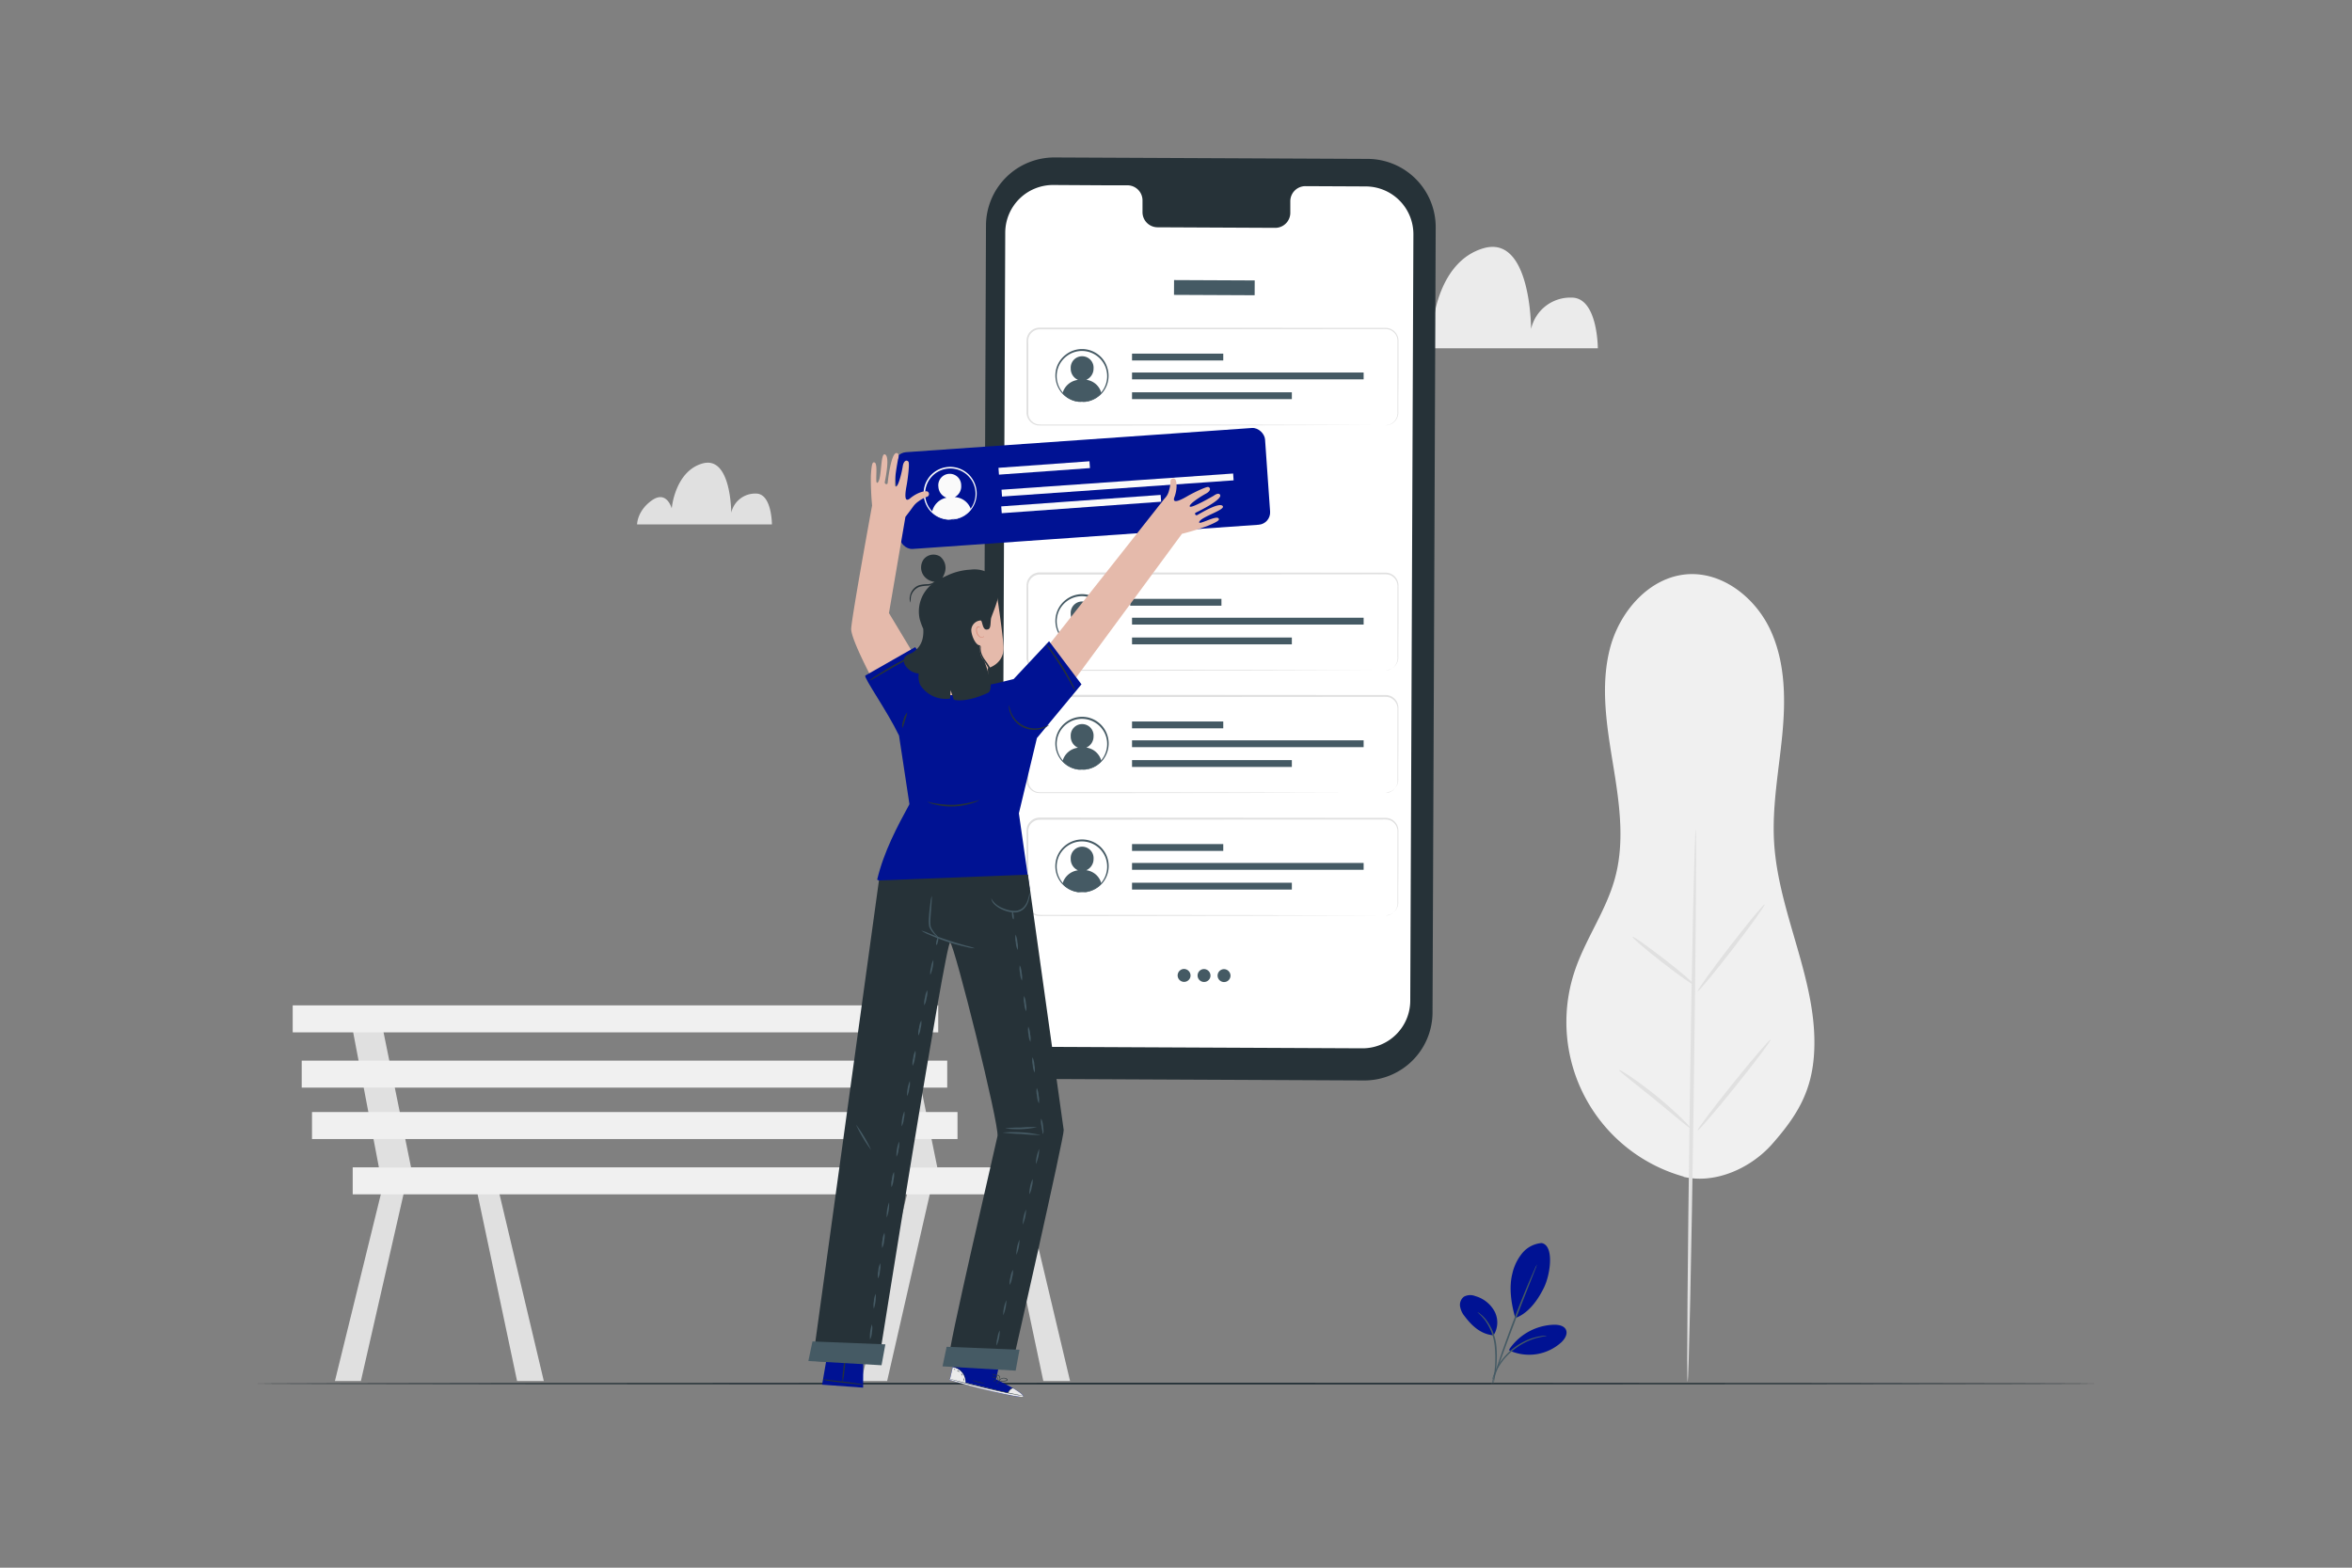 <svg xmlns="http://www.w3.org/2000/svg" viewBox="0 0 750 500"><rect x="0" y="0" width="750" height="500" fill="#808080" stroke="none"/><g id="freepik--background-complete--inject-12"><path d="M438.91,111.08h70.6s0-16.16-8.34-16.16a12.82,12.82,0,0,0-12.94,10s0-30.16-15.18-25.74c-14.36,4.19-16,23.5-16,23.5S454.48,93,446.7,98.46,438.91,111.08,438.91,111.08Z" style="fill:#ebebeb"></path><path d="M203.15,167.27h43s0-9.85-5.08-9.85a7.82,7.82,0,0,0-7.89,6.11s0-18.38-9.24-15.69c-8.76,2.55-9.74,14.32-9.74,14.32s-1.58-5.92-6.32-2.58S203.15,167.27,203.15,167.27Z" style="fill:#e0e0e0"></path><polygon points="290.3 376.62 274.61 440.46 282.89 440.46 297.46 376.62 290.3 376.62" style="fill:#e0e0e0"></polygon><polygon points="319.2 376.62 332.69 440.46 341.22 440.46 326.08 376.62 319.2 376.62" style="fill:#e0e0e0"></polygon><polygon points="279.61 324.95 288.63 372.31 298.88 372.31 289.24 324.95 279.61 324.95" style="fill:#e0e0e0"></polygon><polygon points="122.49 376.62 106.8 440.46 115.08 440.46 129.65 376.62 122.49 376.62" style="fill:#e0e0e0"></polygon><polygon points="151.39 376.62 164.88 440.46 173.41 440.46 158.27 376.62 151.39 376.62" style="fill:#e0e0e0"></polygon><polygon points="111.8 324.95 120.82 372.31 131.07 372.31 121.43 324.95 111.8 324.95" style="fill:#e0e0e0"></polygon><rect x="93.34" y="320.65" width="205.84" height="8.61" style="fill:#f0f0f0"></rect><rect x="96.21" y="338.28" width="205.84" height="8.61" style="fill:#f0f0f0"></rect><rect x="99.49" y="354.68" width="205.84" height="8.61" style="fill:#f0f0f0"></rect><rect x="112.47" y="372.31" width="219.78" height="8.61" style="fill:#f0f0f0"></rect><path d="M536.9,375.27a51.19,51.19,0,0,1-34.75-65.6C505.58,299.43,512.2,290.41,515,280c3.22-11.83,1.3-24.38-.68-36.47s-4-24.61-1-36.49,12.53-23,24.76-23.89c11.35-.78,21.83,7.62,26.56,18s4.77,22.2,3.66,33.52-3.26,22.62-2.58,34c1.37,23,14.24,44.61,12.73,67.58-.79,12-5.42,19.62-13.34,28.62-6.83,7.75-18.19,12.85-28.25,10.48" style="fill:#f0f0f0"></path><path d="M540.73,264.55c.34,0,0,39.44-.68,88.08s-1.56,88.07-1.9,88.07,0-39.44.67-88.09S540.39,264.54,540.73,264.55Z" style="fill:#e0e0e0"></path><path d="M562.68,288.49c.27.21-4.28,6.56-10.17,14.2s-10.87,13.65-11.14,13.44,4.28-6.56,10.17-14.19S562.42,288.28,562.68,288.49Z" style="fill:#e0e0e0"></path><path d="M540.29,314.15c-.21.27-4.79-2.95-10.24-7.2s-9.69-7.9-9.48-8.17,4.79,3,10.24,7.2S540.5,313.89,540.29,314.15Z" style="fill:#e0e0e0"></path><path d="M539.07,359.83c-.25.26-5.18-4.08-11.45-9.18s-11.51-9.07-11.31-9.36,5.77,3.26,12.08,8.41S539.29,359.6,539.07,359.83Z" style="fill:#e0e0e0"></path><path d="M564.6,331.6c.26.21-4.74,6.87-11.16,14.86s-11.85,14.31-12.12,14.1,4.73-6.87,11.16-14.87S564.33,331.38,564.6,331.6Z" style="fill:#e0e0e0"></path></g><g id="freepik--Floor--inject-12"><path d="M668.87,441.3c0,.15-131.58.27-293.86.27s-293.88-.12-293.88-.27S212.68,441,375,441,668.87,441.15,668.87,441.3Z" style="fill:#263238"></path></g><g id="freepik--Plant--inject-12"><path d="M491.6,396.46a8.94,8.94,0,0,0-6.21,3.25,15.77,15.77,0,0,0-3.12,6.42c-1.16,4.5-.38,9.79.94,14.25,4.85-1.78,7.8-7,9.13-9.72,2.11-4.33,3.29-13.43-.74-14.2" style="fill:#001293"></path><path d="M476.26,425.88a7.63,7.63,0,0,0,.3-7.66,10.15,10.15,0,0,0-6.15-4.85,4.26,4.26,0,0,0-3.6.2,3.29,3.29,0,0,0-1.23,3.07,6.68,6.68,0,0,0,1.43,3.13c2.39,3.18,5.29,5.82,9.25,6.11" style="fill:#001293"></path><path d="M476.22,441.32a3.36,3.36,0,0,0,.24-.95c.12-.61.28-1.51.44-2.62a33,33,0,0,0,.23-8.77,16.51,16.51,0,0,0-3.29-8.12,10.77,10.77,0,0,0-1.92-1.87,3.07,3.07,0,0,0-.83-.51,22.51,22.51,0,0,1,2.45,2.61,17.23,17.23,0,0,1,3.07,8,38.2,38.2,0,0,1-.08,8.66A31.41,31.41,0,0,0,476.22,441.32Z" style="fill:#455a64"></path><path d="M490.09,403.31a10,10,0,0,0-.71,1.44c-.44.94-1,2.31-1.76,4-1.45,3.4-3.38,8.14-5.38,13.43s-3.69,10.12-4.85,13.63c-.58,1.76-1,3.19-1.34,4.18a10.63,10.63,0,0,0-.42,1.55,8.41,8.41,0,0,0,.61-1.49c.39-1.06.89-2.44,1.5-4.12,1.25-3.48,3-8.28,5-13.57s3.87-10,5.23-13.47l1.6-4.08A8.21,8.21,0,0,0,490.09,403.31Z" style="fill:#455a64"></path><path d="M481.31,430.3a17.88,17.88,0,0,1,14.34-7.79c1.44,0,3.15.33,3.72,1.65S499,427,498,428a15.27,15.27,0,0,1-16.72,2.71" style="fill:#001293"></path><path d="M493.18,426.05a3.13,3.13,0,0,0-.94,0,7.39,7.39,0,0,0-1.09.14,13.81,13.81,0,0,0-1.42.29,18.74,18.74,0,0,0-3.57,1.3,22.23,22.23,0,0,0-3.92,2.49,21.93,21.93,0,0,0-3.24,3.33,19.15,19.15,0,0,0-2,3.23,11.73,11.73,0,0,0-.58,1.33,7.67,7.67,0,0,0-.36,1,3.06,3.06,0,0,0-.2.91c.1,0,.46-1.25,1.47-3.12a21.18,21.18,0,0,1,2-3.09,21.32,21.32,0,0,1,7-5.69,20.58,20.58,0,0,1,3.44-1.37C491.86,426.25,493.19,426.15,493.18,426.05Z" style="fill:#455a64"></path></g><g id="freepik--Device--inject-12"><path d="M434.94,344.6l-99.88-.46a21.75,21.75,0,0,1-21.65-21.85l1-250.4a21.77,21.77,0,0,1,21.86-21.67l99.88.46a21.76,21.76,0,0,1,21.66,21.85L456.8,322.94A21.75,21.75,0,0,1,434.94,344.6Z" style="fill:#263238"></path><path d="M435.54,59.46l-19.37-.09a4.81,4.81,0,0,0-4.72,4.89l0,3.51a4.81,4.81,0,0,1-4.72,4.9L369,72.49a4.82,4.82,0,0,1-4.68-4.94l0-3.51a4.83,4.83,0,0,0-4.68-4.94l-6.81,0L335.86,59a15.24,15.24,0,0,0-15.31,15.18l-1,244.41a15.23,15.23,0,0,0,15.16,15.3l99.68.46a15.23,15.23,0,0,0,15.31-15.17l1-244.41A15.23,15.23,0,0,0,435.54,59.46Z" style="fill:#fff"></path><rect x="374.36" y="89.42" width="25.72" height="4.72" transform="translate(0.43 -1.79) rotate(0.26)" style="fill:#455a64"></rect><path d="M346.4,121.13a3.89,3.89,0,0,0,2.31-3.59,3.65,3.65,0,1,0-7.28,0,3.89,3.89,0,0,0,2.32,3.62,5.82,5.82,0,0,0-4.92,4.23,8.25,8.25,0,0,0,5,2.72h2.24a8.25,8.25,0,0,0,5.13-2.74A5.72,5.72,0,0,0,346.4,121.13Z" style="fill:#455a64"></path><path d="M345,128.17c0-.06.73,0,2-.36a8.25,8.25,0,0,0,4.44-3,8.09,8.09,0,0,0,1.11-7.63,7.72,7.72,0,0,0-1.1-2,7.62,7.62,0,0,0-1.71-1.69,8,8,0,0,0-9.47,0,7.84,7.84,0,0,0-1.71,1.69,7.72,7.72,0,0,0-1.1,2,8.05,8.05,0,0,0,1.12,7.63,8.23,8.23,0,0,0,4.43,3c1.26.33,2,.3,2,.36a2.15,2.15,0,0,1-.53,0A6.73,6.73,0,0,1,343,128a8.19,8.19,0,0,1-4.67-3,8.31,8.31,0,0,1-1.62-3.55A8.49,8.49,0,0,1,337,117a8.48,8.48,0,0,1,3-4,8.44,8.44,0,0,1,10.08,0,8.13,8.13,0,0,1,1.8,1.81A7.9,7.9,0,0,1,353,117a8.39,8.39,0,0,1,.34,4.46,8.35,8.35,0,0,1-6.29,6.55,6.65,6.65,0,0,1-1.51.18A2.15,2.15,0,0,1,345,128.17Z" style="fill:#455a64"></path><path d="M441.79,135.63s.26,0,.74-.1a3.86,3.86,0,0,0,1.91-1,4,4,0,0,0,1.2-3.2c0-1.42,0-3,0-4.89,0-3.69,0-8.2,0-13.43,0-1.31,0-2.66,0-4.06a3.8,3.8,0,0,0-1.88-3.48c-1.23-.78-2.84-.44-4.39-.51h-4.82l-103,.08a3.7,3.7,0,0,0-3,1.55,3.64,3.64,0,0,0-.64,1.61c-.07.56,0,1.22,0,1.83v7.39q0,7.35,0,14.45a3.63,3.63,0,0,0,1.52,2.82,3.58,3.58,0,0,0,1.49.63,11.86,11.86,0,0,0,1.71.07h20.29l46.29.05,31.21.09,8.48.05,2.21,0,.75,0s-.26,0-.75,0l-2.21,0-8.48,0-31.21.08-46.29.06H332.56a10.93,10.93,0,0,1-1.79-.07,3.94,3.94,0,0,1-1.71-.72,4.17,4.17,0,0,1-1.73-3.2q0-7.12,0-14.48V110c0-.63,0-1.22.05-1.9a4,4,0,0,1,.73-1.84,4.18,4.18,0,0,1,3.42-1.77l103,.08h7.14a4.12,4.12,0,0,1,4.26,4.34c0,1.4,0,2.75,0,4.06,0,5.23,0,9.74-.05,13.43,0,1.84,0,3.47,0,4.89a4.11,4.11,0,0,1-1.29,3.28,3.81,3.81,0,0,1-2,1A3,3,0,0,1,441.79,135.63Z" style="fill:#e0e0e0"></path><rect x="360.98" y="112.79" width="29.09" height="2.18" style="fill:#455a64"></rect><rect x="360.98" y="125.12" width="50.96" height="2.18" style="fill:#455a64"></rect><rect x="360.98" y="118.81" width="73.85" height="2.18" style="fill:#455a64"></rect><path d="M346.4,199.34a3.89,3.89,0,0,0,2.31-3.59,3.65,3.65,0,1,0-7.28,0,3.89,3.89,0,0,0,2.32,3.62,5.82,5.82,0,0,0-4.92,4.23,8.25,8.25,0,0,0,5,2.72h2.24a8.25,8.25,0,0,0,5.13-2.74A5.72,5.72,0,0,0,346.4,199.34Z" style="fill:#455a64"></path><path d="M345,206.38c0-.06.73,0,2-.36a8.25,8.25,0,0,0,4.44-3,8.09,8.09,0,0,0,1.11-7.63,7.72,7.72,0,0,0-1.1-2,7.62,7.62,0,0,0-1.71-1.69,8,8,0,0,0-9.47,0,7.84,7.84,0,0,0-1.71,1.69,7.72,7.72,0,0,0-1.1,2A8.05,8.05,0,0,0,338.6,203a8.23,8.23,0,0,0,4.43,3c1.26.33,2,.3,2,.36a2.15,2.15,0,0,1-.53,0,6.19,6.19,0,0,1-1.52-.18,8.19,8.19,0,0,1-4.67-3,8.31,8.31,0,0,1-1.62-3.55,8.49,8.49,0,0,1,.34-4.46,8.48,8.48,0,0,1,3-4,8.44,8.44,0,0,1,10.08,0,8.13,8.13,0,0,1,1.8,1.81,7.9,7.9,0,0,1,1.15,2.16,8.39,8.39,0,0,1,.34,4.46,8.35,8.35,0,0,1-6.29,6.55,6.65,6.65,0,0,1-1.51.18A2.15,2.15,0,0,1,345,206.38Z" style="fill:#455a64"></path><path d="M441.79,213.84s.26,0,.74-.1a3.86,3.86,0,0,0,1.91-1,4,4,0,0,0,1.2-3.2c0-1.42,0-3.05,0-4.89,0-3.69,0-8.2,0-13.43,0-1.31,0-2.66,0-4.06a3.8,3.8,0,0,0-1.88-3.48c-1.23-.78-2.84-.44-4.39-.51h-4.82l-103,.08a3.7,3.7,0,0,0-3,1.55,3.64,3.64,0,0,0-.64,1.61c-.07.56,0,1.22,0,1.83v7.39q0,7.35,0,14.45a3.63,3.63,0,0,0,1.52,2.82,3.58,3.58,0,0,0,1.49.63,11.86,11.86,0,0,0,1.71.07h20.29l46.29.05,31.21.09,8.48,0,2.21,0,.75,0s-.26,0-.75,0l-2.21,0-8.48.05-31.21.08-46.29.06H332.56a10.93,10.93,0,0,1-1.79-.07,3.94,3.94,0,0,1-1.71-.72,4.17,4.17,0,0,1-1.73-3.2q0-7.12,0-14.48v-7.39c0-.63,0-1.22.05-1.9a4,4,0,0,1,.73-1.84,4.21,4.21,0,0,1,3.42-1.77l103,.08h7.14a4.12,4.12,0,0,1,4.26,4.34c0,1.4,0,2.75,0,4.06,0,5.23,0,9.74-.05,13.43,0,1.84,0,3.47,0,4.89a4.11,4.11,0,0,1-1.29,3.28,3.81,3.81,0,0,1-2,1A3,3,0,0,1,441.79,213.84Z" style="fill:#e0e0e0"></path><rect x="360.4" y="191" width="29.09" height="2.18" style="fill:#455a64"></rect><rect x="360.98" y="203.33" width="50.96" height="2.18" style="fill:#455a64"></rect><rect x="360.98" y="197.02" width="73.85" height="2.18" style="fill:#455a64"></rect><path d="M346.4,238.44a3.88,3.88,0,0,0,2.31-3.58,3.65,3.65,0,1,0-7.28,0,3.88,3.88,0,0,0,2.32,3.62,5.82,5.82,0,0,0-4.92,4.23,8.2,8.2,0,0,0,5,2.72h2.24a8.2,8.2,0,0,0,5.13-2.74A5.73,5.73,0,0,0,346.4,238.44Z" style="fill:#455a64"></path><path d="M345,245.48c0-.06.73,0,2-.35a8.28,8.28,0,0,0,4.44-3,8.06,8.06,0,0,0,1.11-7.62,7.56,7.56,0,0,0-1.1-2,7.22,7.22,0,0,0-1.71-1.69,8,8,0,0,0-9.47,0,7.42,7.42,0,0,0-1.71,1.69,7.56,7.56,0,0,0-1.1,2,8.05,8.05,0,0,0,1.12,7.63,8.29,8.29,0,0,0,4.43,3c1.26.33,2,.29,2,.35a1.8,1.8,0,0,1-.53,0,6.3,6.3,0,0,1-1.52-.19,8.16,8.16,0,0,1-4.67-3,8.36,8.36,0,0,1-1.62-3.55,8.53,8.53,0,0,1,.34-4.47,8.48,8.48,0,0,1,3-4,8.46,8.46,0,0,1,10.08,0,8.46,8.46,0,0,1,2.95,4,8.44,8.44,0,0,1-1.27,8,8.21,8.21,0,0,1-4.68,3,6.23,6.23,0,0,1-1.51.19A1.8,1.8,0,0,1,345,245.48Z" style="fill:#455a64"></path><path d="M441.79,252.94s.26,0,.74-.1a3.91,3.91,0,0,0,1.91-1,4,4,0,0,0,1.2-3.2c0-1.42,0-3.06,0-4.9,0-3.69,0-8.2,0-13.43,0-1.3,0-2.66,0-4.06a3.81,3.81,0,0,0-1.88-3.48c-1.23-.78-2.84-.44-4.39-.51h-4.82l-103,.08a3.67,3.67,0,0,0-3,1.55,3.61,3.61,0,0,0-.64,1.6c-.07.56,0,1.22,0,1.83v7.4q0,7.34,0,14.45a3.63,3.63,0,0,0,1.52,2.81,3.47,3.47,0,0,0,1.49.64,11.9,11.9,0,0,0,1.71.06h20.29l46.29.06,31.21.08,8.48,0,2.21,0,.75,0-.75,0-2.21,0-8.48,0-31.21.09-46.29.05H332.56a13.72,13.72,0,0,1-1.79-.07,4.08,4.08,0,0,1-1.71-.73,4.14,4.14,0,0,1-1.73-3.2q0-7.11,0-14.47v-7.4c0-.63,0-1.22.05-1.9a4,4,0,0,1,.73-1.83,4.18,4.18,0,0,1,3.42-1.77l103,.07h7.14a4.07,4.07,0,0,1,2.24.57,4.14,4.14,0,0,1,2,3.76c0,1.4,0,2.76,0,4.06,0,5.23,0,9.74-.05,13.43,0,1.84,0,3.48,0,4.9a4.12,4.12,0,0,1-1.29,3.28,4,4,0,0,1-2,1A2.66,2.66,0,0,1,441.79,252.94Z" style="fill:#e0e0e0"></path><rect x="360.98" y="230.11" width="29.09" height="2.18" style="fill:#455a64"></rect><rect x="360.98" y="242.43" width="50.96" height="2.18" style="fill:#455a64"></rect><rect x="360.98" y="236.12" width="73.85" height="2.18" style="fill:#455a64"></rect><path d="M346.4,277.55a3.89,3.89,0,0,0,2.31-3.59,3.65,3.65,0,1,0-7.28,0,3.89,3.89,0,0,0,2.32,3.62,5.82,5.82,0,0,0-4.92,4.23,8.25,8.25,0,0,0,5,2.72h2.24a8.25,8.25,0,0,0,5.13-2.74A5.72,5.72,0,0,0,346.4,277.55Z" style="fill:#455a64"></path><path d="M345,284.59c0-.06.73,0,2-.36a8.25,8.25,0,0,0,4.44-3,8.09,8.09,0,0,0,1.11-7.63,7.72,7.72,0,0,0-1.1-2,7.62,7.62,0,0,0-1.71-1.69,8,8,0,0,0-9.47,0,7.84,7.84,0,0,0-1.71,1.69,7.72,7.72,0,0,0-1.1,2,8.05,8.05,0,0,0,1.12,7.63,8.23,8.23,0,0,0,4.43,3c1.26.33,2,.3,2,.36a2.15,2.15,0,0,1-.53,0,6.19,6.19,0,0,1-1.52-.18,8.19,8.19,0,0,1-4.67-3,8.31,8.31,0,0,1-1.62-3.55,8.49,8.49,0,0,1,.34-4.46,8.48,8.48,0,0,1,3-4,8.48,8.48,0,0,1,10.08,0,8.13,8.13,0,0,1,1.8,1.81,7.9,7.9,0,0,1,1.15,2.16,8.39,8.39,0,0,1,.34,4.46,8.35,8.35,0,0,1-6.29,6.55,6.12,6.12,0,0,1-1.51.18A2.15,2.15,0,0,1,345,284.59Z" style="fill:#455a64"></path><path d="M441.79,292.05s.26,0,.74-.1a3.86,3.86,0,0,0,1.91-1,4,4,0,0,0,1.2-3.2c0-1.42,0-3.05,0-4.89,0-3.69,0-8.2,0-13.43,0-1.31,0-2.66,0-4.06a3.8,3.8,0,0,0-1.88-3.48c-1.23-.78-2.84-.44-4.39-.51h-4.82l-103,.07a3.7,3.7,0,0,0-3,1.55,3.64,3.64,0,0,0-.64,1.61c-.07.56,0,1.22,0,1.83v7.39q0,7.35,0,14.45a3.63,3.63,0,0,0,1.52,2.82,3.58,3.58,0,0,0,1.49.63,10.58,10.58,0,0,0,1.71.07h20.29l46.29.05,31.21.09,8.48.05,2.21,0,.75,0s-.26,0-.75,0l-2.21,0-8.48,0-31.21.08-46.29.06H332.56a10.93,10.93,0,0,1-1.79-.07,3.94,3.94,0,0,1-1.71-.72,4.17,4.17,0,0,1-1.73-3.2q0-7.12,0-14.48v-7.39c0-.63,0-1.22.05-1.9a4,4,0,0,1,.73-1.84,4.21,4.21,0,0,1,3.42-1.77l103,.08h7.14a4.25,4.25,0,0,1,2.24.57,4.15,4.15,0,0,1,2,3.77c0,1.4,0,2.75,0,4.06,0,5.23,0,9.74-.05,13.43,0,1.84,0,3.47,0,4.89a4.11,4.11,0,0,1-1.29,3.28,3.81,3.81,0,0,1-2,1A3,3,0,0,1,441.79,292.05Z" style="fill:#e0e0e0"></path><rect x="360.98" y="269.21" width="29.09" height="2.18" style="fill:#455a64"></rect><rect x="360.98" y="281.54" width="50.96" height="2.18" style="fill:#455a64"></rect><rect x="360.98" y="275.23" width="73.85" height="2.18" style="fill:#455a64"></rect><path d="M379.64,311.24a2.06,2.06,0,1,1-2.05-2.2A2.13,2.13,0,0,1,379.64,311.24Z" style="fill:#455a64"></path><path d="M386,311.27a2.06,2.06,0,1,1-2.05-2.2A2.12,2.12,0,0,1,386,311.27Z" style="fill:#455a64"></path><path d="M392.38,311.3a2.06,2.06,0,1,1-2-2.2A2.12,2.12,0,0,1,392.38,311.3Z" style="fill:#455a64"></path></g><g id="freepik--Character--inject-12"><rect x="285.46" y="139.3" width="118.15" height="30.86" rx="3.93" transform="matrix(1, -0.07, 0.07, 1, -10.24, 25.18)" style="fill:#001293"></rect><rect x="318.44" y="148.14" width="29.09" height="2.18" transform="translate(-9.87 24.33) rotate(-4.12)" style="fill:#fafafa"></rect><rect x="319.3" y="159.65" width="50.96" height="2.18" transform="translate(-10.67 25.21) rotate(-4.12)" style="fill:#fafafa"></rect><rect x="318.82" y="152.53" width="73.85" height="2.18" transform="matrix(1, -0.07, 0.07, 1, -10.13, 25.98)" style="fill:#fafafa"></rect><path d="M304.45,158.55a3.86,3.86,0,0,0,2.05-3.74,3.65,3.65,0,1,0-7.26.49,3.89,3.89,0,0,0,2.58,3.44,5.83,5.83,0,0,0-4.61,4.57,8.15,8.15,0,0,0,5.23,2.35l2.23-.15a8.26,8.26,0,0,0,4.92-3.1A5.74,5.74,0,0,0,304.45,158.55Z" style="fill:#fafafa"></path><path d="M303.59,165.67c0-.06.74-.08,2-.5a8.22,8.22,0,0,0,4.2-3.33,8,8,0,0,0,1.24-3.5,8.18,8.18,0,0,0-.67-4.19,7.47,7.47,0,0,0-1.25-1.94,7.26,7.26,0,0,0-1.82-1.57,8,8,0,0,0-9.45.68,8,8,0,0,0-2.53,3.92,8,8,0,0,0,1.66,7.52,8.23,8.23,0,0,0,4.64,2.7c1.28.24,2,.15,2,.21a1.89,1.89,0,0,1-.52.07,6.74,6.74,0,0,1-1.53-.08,8.28,8.28,0,0,1-4.88-2.65,8.4,8.4,0,0,1-1.86-3.43,8.51,8.51,0,0,1,0-4.48,7.77,7.77,0,0,1,1-2.23,7.89,7.89,0,0,1,1.67-1.94,8.46,8.46,0,0,1,10-.72,8.45,8.45,0,0,1,3.23,3.74,8.49,8.49,0,0,1,.67,4.43,8.36,8.36,0,0,1-1.36,3.66,8.13,8.13,0,0,1-4.45,3.32,6.32,6.32,0,0,1-1.49.3A2.25,2.25,0,0,1,303.59,165.67Z" style="fill:#fafafa"></path><polygon points="263.62 433.14 262.15 441.63 275.23 442.58 275.27 434.24 263.62 433.14" style="fill:#001293"></polygon><path d="M269.5,433.26a18.63,18.63,0,0,1-.23,3.87,20.48,20.48,0,0,1-.62,3.83,18.63,18.63,0,0,1,.23-3.87A20.29,20.29,0,0,1,269.5,433.26Z" style="fill:#263238"></path><path d="M275.23,441.66a9.07,9.07,0,0,1-1.89-.14l-4.55-.5c-1.77-.21-3.38-.42-4.53-.62a8.59,8.59,0,0,1-1.86-.42,11.2,11.2,0,0,1,1.89.14l4.55.51c1.77.2,3.38.42,4.54.62A8.29,8.29,0,0,1,275.23,441.66Z" style="fill:#263238"></path><path d="M317.6,439.92l1.67-7.42-13.88-3.22-2.55,10.83.84.26c3.78,1.1,19.31,5.32,22.05,5.14C328.78,445.3,317.6,439.92,317.6,439.92Z" style="fill:#001293"></path><path d="M307.89,441.17a5,5,0,0,0-1.08-3.37,4.81,4.81,0,0,0-3-1.76l-.9,3.88Z" style="fill:#ebebeb"></path><path d="M323,442.76s3.85,2.15,3.18,2.71-16.52-3.12-23.36-5.36l.09-.3,18.45,4.45S322.2,442.6,323,442.76Z" style="fill:#ebebeb"></path><path d="M302.71,439.75l.24.08.67.2,2.5.7c2.11.57,5,1.32,8.29,2.08s6.22,1.38,8.36,1.8l2.55.48.7.12.24,0-.24-.07-.69-.15-2.53-.53c-2.14-.45-5.1-1.09-8.35-1.85s-6.18-1.49-8.3-2l-2.51-.64-.68-.17Z" style="fill:#263238"></path><path d="M321.32,444.47a6,6,0,0,1,.75-1.09,6.2,6.2,0,0,1,1.09-.77,2.32,2.32,0,0,0-1.84,1.86Z" style="fill:#263238"></path><path d="M317.71,441.45s.28-.16.56-.44.47-.52.44-.55-.28.16-.56.43S317.68,441.41,317.71,441.45Z" style="fill:#263238"></path><path d="M316.72,440.59s.28,0,.57-.21.5-.33.48-.37-.28.06-.56.22S316.7,440.55,316.72,440.59Z" style="fill:#263238"></path><path d="M316.32,439.12a1.82,1.82,0,0,0,.7.26,1.91,1.91,0,0,0,.74.09c0-.05-.3-.16-.7-.26S316.33,439.07,316.32,439.12Z" style="fill:#263238"></path><path d="M316.29,438.13s.29.28.75.43a1.45,1.45,0,0,0,.86.08,4.63,4.63,0,0,0-.81-.25A6.21,6.21,0,0,0,316.29,438.13Z" style="fill:#263238"></path><path d="M318.46,440.34a2.78,2.78,0,0,0,.89.21,5.48,5.48,0,0,0,1,0,3.57,3.57,0,0,0,.6-.1.48.48,0,0,0,.28-.23.37.37,0,0,0-.05-.39,1.7,1.7,0,0,0-2.13,0,1.65,1.65,0,0,0-.43.53c-.07.15-.09.23-.08.24a2.6,2.6,0,0,1,.58-.67,1.66,1.66,0,0,1,.88-.32,1.41,1.41,0,0,1,1,.32c.12.14,0,.29-.15.35a3.33,3.33,0,0,1-.55.1,5.49,5.49,0,0,1-1,0C318.81,440.39,318.47,440.32,318.46,440.34Z" style="fill:#263238"></path><path d="M318.68,440.44a.88.88,0,0,0,.25-.59,1.65,1.65,0,0,0-.09-.71c-.12-.24-.25-.56-.64-.63a.37.37,0,0,0-.37.35,1,1,0,0,0,.06.43,3,3,0,0,0,.29.64,1.43,1.43,0,0,0,.43.48s-.14-.2-.32-.54a3.33,3.33,0,0,1-.25-.62c-.08-.22-.08-.58.15-.57s.4.31.5.52a1.72,1.72,0,0,1,.12.64A3.39,3.39,0,0,1,318.68,440.44Z" style="fill:#263238"></path><path d="M303.88,436s.4.05,1,.27a4.46,4.46,0,0,1,3,3.74c.07.65,0,1.05,0,1.06a.9.9,0,0,0,.07-.28,4.71,4.71,0,0,0,0-.79,4.34,4.34,0,0,0-3.05-3.84,3.84,3.84,0,0,0-.76-.16A.72.72,0,0,0,303.88,436Z" style="fill:#263238"></path><path d="M306.66,430.58a23,23,0,0,0-.78,2.82,26.38,26.38,0,0,0-.62,2.86,22.34,22.34,0,0,0,.78-2.82A26.38,26.38,0,0,0,306.66,430.58Z" style="fill:#455a64"></path><path d="M310,440.22a7.92,7.92,0,0,0,2,.67,7.62,7.62,0,0,0,2.07.31c0-.05-.91-.2-2-.47S310,440.18,310,440.22Z" style="fill:#263238"></path><path d="M307.23,439.59s0,.21.08.44.05.42.1.43.12-.2.07-.47S307.27,439.56,307.23,439.59Z" style="fill:#263238"></path><path d="M306.51,438.07s0,.19.12.37.23.31.27.28,0-.19-.12-.37S306.55,438.05,306.51,438.07Z" style="fill:#263238"></path><path d="M305.17,437.15c0,.05.19.09.38.21s.3.26.35.24,0-.24-.26-.39S305.17,437.1,305.17,437.15Z" style="fill:#263238"></path><path d="M304.19,436.63s0,.13.15.2.21.1.23.06,0-.13-.14-.2S304.22,436.59,304.19,436.63Z" style="fill:#263238"></path><path d="M389.92,161.44c-1-1.51-7.54,2.52-8.12,2.82s-1-.52-.49-.76c.77-.35,8.73-4.23,7.73-5.72-.56-.82-2,.32-2,.32s-7.19,4.17-7.64,3.45,3.68-3.33,5.13-4.1,1.66-1.76.8-2.12c-.6-.24-5.12,2-6.54,2.83s-5.28,3.06-4.29.4.76-5.09.24-5.7a.89.89,0,0,0-1.5.77,10.83,10.83,0,0,1-.47,2.83,5.29,5.29,0,0,1-1,2.09c-.28.31-.53.61-.77.89l0,0-.75,1c-.94,1.13-1.41,1.77-1.41,1.77h0l-37.62,47.6,2,19.78,43.63-59.27,0-.05a80.3,80.3,0,0,0,8.21-2.53c3.92-1.62,3.78-2,3.51-2.4-.72-1.14-7,2.6-6.11,1S390.72,162.6,389.92,161.44Z" style="fill:#e5baab"></path><path d="M283.47,195.54l5.25-30.7c.59-.76,1.46-1.88,2.44-3.25a7,7,0,0,1,1.71-1.67,10.57,10.57,0,0,1,2.61-1.44.92.92,0,0,0,.24-1.73c-.77-.3-3.23.3-5.5,2.19s-1.38-2.67-1.08-4.34,1-6.87.52-7.37c-.65-.73-1.55-.17-1.8,1.51s-1.38,6.63-2.25,6.43.75-8.66.75-8.66.64-1.76-.36-2c-1.81-.47-2.86,8.66-2.94,9.53-.06.61-1,.43-.92-.22s1.81-8.42,0-8.91c-1.41-.39-.93,7.5-2.18,8.91s.25-6-1.11-6.33c-.51-.11-.9-.13-1.15,4.26a91.65,91.65,0,0,0,.39,9.48c-.21,1.14-6.26,34.23-6.66,39.17S288,234.54,288,234.54l11.72-12Z" style="fill:#e5baab"></path><path d="M275.91,215.47c-.41.9,7,11.27,10.77,19.13L290,256.49c-3.81,7-8.18,15.11-10.29,24.08,15.05,7,32.18,6.18,48.64,3L324.9,259.4l5.75-24,14.21-17.14-10.33-13.74-11.3,12.06-5.33,1.32c-4.86,1.21-13.84.42-18.42-1.63h0l-7.66-9.87Z" style="fill:#001293"></path><path d="M312.39,255.13a8.11,8.11,0,0,1-2.29,1,21.26,21.26,0,0,1-6,1.09,21.49,21.49,0,0,1-6.05-.65,8.13,8.13,0,0,1-2.36-.86,34.5,34.5,0,0,0,8.39,1A35,35,0,0,0,312.39,255.13Z" style="fill:#263238"></path><path d="M334.47,231.25a1.82,1.82,0,0,1-.54.42,7.14,7.14,0,0,1-1.72.76,8.17,8.17,0,0,1-10.11-5.16,6.47,6.47,0,0,1-.4-1.83c0-.44,0-.69,0-.69a22,22,0,0,0,.71,2.39,8.22,8.22,0,0,0,9.67,4.93C333.61,231.72,334.42,231.16,334.47,231.25Z" style="fill:#263238"></path><path d="M342.92,220.39a15.34,15.34,0,0,1-1.36-2.24c-.8-1.39-1.91-3.31-3.21-5.39s-2.54-3.92-3.45-5.25a15,15,0,0,1-1.42-2.2,11.11,11.11,0,0,1,1.72,2c1,1.28,2.28,3.1,3.59,5.19s2.38,4.05,3.1,5.5A11.8,11.8,0,0,1,342.92,220.39Z" style="fill:#263238"></path><path d="M293.34,208a15.53,15.53,0,0,1-2.35,1.39l-5.73,3.17-5.68,3.28a15.11,15.11,0,0,1-2.4,1.29,13.62,13.62,0,0,1,2.21-1.61c1.4-.92,3.38-2.15,5.61-3.41s4.31-2.32,5.82-3A14,14,0,0,1,293.34,208Z" style="fill:#263238"></path><path d="M289.31,227.23a11.23,11.23,0,0,1-.72,2.51,11,11,0,0,1-.85,2.47,5.08,5.08,0,0,1,.35-2.63A4.94,4.94,0,0,1,289.31,227.23Z" style="fill:#263238"></path><path d="M315.27,217.89c-.18-2.23-.28-4.76-.28-4.76s5.39-1.32,5-7-2.45-18.68-2.45-18.68l-10.63-3.77-9.83,10.08,5.36,28,10.17-.67A3,3,0,0,0,315.27,217.89Z" style="fill:#e5baab"></path><path d="M313.79,202.78s0,.11-.05.26a.84.84,0,0,1-.6.36c-.64,0-1.34-.57-1.68-1.4a2.79,2.79,0,0,1-.19-1.25,1.08,1.08,0,0,1,.49-.93.53.53,0,0,1,.42,0,.47.47,0,0,1,.25.2c.1.16.05.27,0,.26s0-.09-.13-.19a.37.37,0,0,0-.48,0,.89.89,0,0,0-.32.76,2.78,2.78,0,0,0,.2,1.11c.3.75.91,1.3,1.39,1.3a.74.74,0,0,0,.52-.22C313.74,202.86,313.77,202.78,313.79,202.78Z" style="fill:#d78776"></path><path d="M316.08,183.08l.22.3a9.52,9.52,0,0,0-6.76-1.7,19.76,19.76,0,0,0-7.21,1.74c-.61.28-1.22.56-1.82.86a7,7,0,0,0,.76-1.67,4.7,4.7,0,0,0-1.45-5.09,4,4,0,0,0-5.21.78,4.48,4.48,0,0,0,0,5.38,5,5,0,0,0,3.57,1.91c-.4.27-.79.55-1.16.85a11.19,11.19,0,0,0-3.76,10.94,20.12,20.12,0,0,0,1.14,3.15,10.54,10.54,0,0,1-.11,2.69,7,7,0,0,1-3.73,5.14,4.83,4.83,0,0,0-2,1.17,2.43,2.43,0,0,0,0,2.51,5.65,5.65,0,0,0,3.67,2.66,5.86,5.86,0,0,0,.73.13,6.78,6.78,0,0,0,.44,3.56,9.61,9.61,0,0,0,9.58,4.41l.15-2.65,1,3S307.47,224.4,315,221c2.51-1.15-1.17-10.27-1.17-10.27-1.87-1.85-1.27-4.92-1.27-4.92-1.58.2-3.12-3.93-2.79-5.31a3.19,3.19,0,0,1,2.94-2.61c.63,0,.47,3.24,2.11,2.88,1.39,0,.87-2.59,1.3-3.89,1-2.83,2.88-6.79,2.19-9.69C320.49,184.58,318.31,181.43,316.08,183.08Z" style="fill:#263238"></path><path d="M290.41,192.21a2.75,2.75,0,0,1-.25-2,4.61,4.61,0,0,1,.84-2,4.24,4.24,0,0,1,2.17-1.58,11.61,11.61,0,0,1,2.61-.31,3.71,3.71,0,0,0,1.89-.56,2.32,2.32,0,0,0,1-1.47s.1.18,0,.54a2.07,2.07,0,0,1-.83,1.23,3.8,3.8,0,0,1-2.06.74,12.58,12.58,0,0,0-2.49.32,4.4,4.4,0,0,0-2.81,3.17A9.16,9.16,0,0,0,290.41,192.21Z" style="fill:#263238"></path><path d="M314.29,220.64a15.51,15.51,0,0,0,1.17-2,6.57,6.57,0,0,0-.14-5.33,26.18,26.18,0,0,0-1.66-2.62,7.33,7.33,0,0,1-1.11-2.38,2.77,2.77,0,0,1,.25-2.37,5,5,0,0,0,.11,2.28,7.87,7.87,0,0,0,1.14,2.2,22.55,22.55,0,0,1,1.74,2.65,6.35,6.35,0,0,1,.65,3.17,6.81,6.81,0,0,1-.65,2.55,5.59,5.59,0,0,1-1,1.45C314.51,220.53,314.31,220.66,314.29,220.64Z" style="fill:#263238"></path><path d="M280.28,280.81,259.15,434.09l21,.64s21.42-134.92,22.83-134.13,15.73,58.22,15.1,61.74c-.36,2-16.53,70.87-15.38,70.6s20.26,1.66,20.26,1.66,16.47-72.43,16.23-74.18c-.57-4.26-11.4-81.47-11.4-81.47Z" style="fill:#263238"></path><path d="M310.86,302.45a11.55,11.55,0,0,1-2.62-.41,61.61,61.61,0,0,1-12.13-4,12,12,0,0,1-2.34-1.23,15.33,15.33,0,0,1,2.49.89c1.52.59,3.62,1.38,6,2.16s4.51,1.4,6.09,1.83A16,16,0,0,1,310.86,302.45Z" style="fill:#455a64"></path><path d="M316.71,434c.14,0,.14.6,0,1.27s-.38,1.2-.52,1.17-.14-.6,0-1.28S316.57,434,316.71,434Z" style="fill:#455a64"></path><path d="M318.8,424.33a11.61,11.61,0,0,1-1,4.83,6.08,6.08,0,0,1,.27-2.47A6.22,6.22,0,0,1,318.8,424.33Z" style="fill:#455a64"></path><path d="M320.9,414.69a11.84,11.84,0,0,1-1,4.82,11.74,11.74,0,0,1,1-4.82Z" style="fill:#455a64"></path><path d="M323,405a6.09,6.09,0,0,1-.27,2.47,6.22,6.22,0,0,1-.77,2.36,6,6,0,0,1,.26-2.47A6.13,6.13,0,0,1,323,405Z" style="fill:#455a64"></path><path d="M325.09,395.4a11.84,11.84,0,0,1-1,4.82,11.74,11.74,0,0,1,1-4.82Z" style="fill:#455a64"></path><path d="M327.18,385.75a11.84,11.84,0,0,1-1.05,4.83,11.84,11.84,0,0,1,1.05-4.83Z" style="fill:#455a64"></path><path d="M329.27,376.11a6.14,6.14,0,0,1-.26,2.46,6.05,6.05,0,0,1-.78,2.36,12,12,0,0,1,1-4.82Z" style="fill:#455a64"></path><path d="M331.37,366.46a11.84,11.84,0,0,1-1.05,4.83,11.84,11.84,0,0,1,1.05-4.83Z" style="fill:#455a64"></path><path d="M332,356.76a6.16,6.16,0,0,1,.6,2.41,15.33,15.33,0,0,1,.16,1.86v.05h0c-.13.36-.23.56-.29.55s-.08-.25,0-.63v.06a14.66,14.66,0,0,1-.35-1.83A6.05,6.05,0,0,1,332,356.76Z" style="fill:#455a64"></path><path d="M330.6,347a6.05,6.05,0,0,1,.59,2.41,5.85,5.85,0,0,1,.08,2.48,6.05,6.05,0,0,1-.59-2.41A5.85,5.85,0,0,1,330.6,347Z" style="fill:#455a64"></path><path d="M329.24,337.21a6,6,0,0,1,.6,2.41,6.05,6.05,0,0,1,.08,2.48,6.16,6.16,0,0,1-.6-2.41A6.27,6.27,0,0,1,329.24,337.21Z" style="fill:#455a64"></path><path d="M327.89,327.43a6.16,6.16,0,0,1,.6,2.41,6.27,6.27,0,0,1,.08,2.48,6,6,0,0,1-.6-2.41A6.05,6.05,0,0,1,327.89,327.43Z" style="fill:#455a64"></path><path d="M326.54,317.65a6.05,6.05,0,0,1,.59,2.41,5.85,5.85,0,0,1,.08,2.48,6.26,6.26,0,0,1-.59-2.41A6.05,6.05,0,0,1,326.54,317.65Z" style="fill:#455a64"></path><path d="M325.18,307.88a6,6,0,0,1,.6,2.41,6.05,6.05,0,0,1,.08,2.48,6.05,6.05,0,0,1-.59-2.41A6.17,6.17,0,0,1,325.18,307.88Z" style="fill:#455a64"></path><path d="M323.83,298.1a6.16,6.16,0,0,1,.6,2.41,6.05,6.05,0,0,1,.08,2.48,6.16,6.16,0,0,1-.6-2.41A6.27,6.27,0,0,1,323.83,298.1Z" style="fill:#455a64"></path><path d="M322.81,290.74c.15,0,.34.52.43,1.2s.06,1.25-.08,1.27-.34-.52-.43-1.2S322.67,290.76,322.81,290.74Z" style="fill:#455a64"></path><polygon points="300.55 435.79 323.87 437.16 325.1 430.48 301.86 429.55 300.55 435.79" style="fill:#455a64"></polygon><polygon points="257.77 434.08 281.1 435.44 282.32 428.77 259.08 427.84 257.77 434.08" style="fill:#455a64"></polygon><path d="M298.62,301.4c-.14,0-.14-.61,0-1.28s.36-1.2.5-1.17.15.6,0,1.27S298.76,301.42,298.62,301.4Z" style="fill:#455a64"></path><path d="M296.65,311a6.12,6.12,0,0,1,.24-2.46,6,6,0,0,1,.74-2.35,11.55,11.55,0,0,1-1,4.81Z" style="fill:#455a64"></path><path d="M294.73,320.65a6.09,6.09,0,0,1,.22-2.46,6.19,6.19,0,0,1,.73-2.36,5.7,5.7,0,0,1-.22,2.46A6,6,0,0,1,294.73,320.65Z" style="fill:#455a64"></path><path d="M292.85,330.29a6,6,0,0,1,.21-2.46,6.08,6.08,0,0,1,.72-2.36,6,6,0,0,1-.21,2.46A6.16,6.16,0,0,1,292.85,330.29Z" style="fill:#455a64"></path><path d="M291,339.94a6.07,6.07,0,0,1,.2-2.46,6.14,6.14,0,0,1,.71-2.37,5.77,5.77,0,0,1-.19,2.46A5.9,5.9,0,0,1,291,339.94Z" style="fill:#455a64"></path><path d="M289.24,349.6a11.55,11.55,0,0,1,.88-4.83,6,6,0,0,1-.19,2.46A6.12,6.12,0,0,1,289.24,349.6Z" style="fill:#455a64"></path><path d="M287.52,359.27a11.75,11.75,0,0,1,.85-4.84,5.94,5.94,0,0,1-.17,2.46A6,6,0,0,1,287.52,359.27Z" style="fill:#455a64"></path><path d="M285.86,368.94a12,12,0,0,1,.82-4.84,5.78,5.78,0,0,1-.15,2.47A5.84,5.84,0,0,1,285.86,368.94Z" style="fill:#455a64"></path><path d="M284.28,378.63a5.71,5.71,0,0,1,.13-2.46,6,6,0,0,1,.65-2.38,6.1,6.1,0,0,1-.13,2.46A6,6,0,0,1,284.28,378.63Z" style="fill:#455a64"></path><path d="M282.76,388.33a11.83,11.83,0,0,1,.75-4.85,11.76,11.76,0,0,1-.75,4.85Z" style="fill:#455a64"></path><path d="M281.31,398.05a6.24,6.24,0,0,1,.1-2.47,5.88,5.88,0,0,1,.62-2.39,6.23,6.23,0,0,1-.1,2.47A5.88,5.88,0,0,1,281.31,398.05Z" style="fill:#455a64"></path><path d="M280,407.77a5.89,5.89,0,0,1,.07-2.47,6.06,6.06,0,0,1,.6-2.39,6,6,0,0,1-.08,2.46A6.17,6.17,0,0,1,280,407.77Z" style="fill:#455a64"></path><path d="M278.66,417.5a5.82,5.82,0,0,1,0-2.46,6.06,6.06,0,0,1,.58-2.4,11.82,11.82,0,0,1-.63,4.86Z" style="fill:#455a64"></path><path d="M277.44,427.25a11.6,11.6,0,0,1,.6-4.87,6.12,6.12,0,0,1,0,2.46A5.76,5.76,0,0,1,277.44,427.25Z" style="fill:#455a64"></path><path d="M276.58,434.61c-.14,0-.19-.58-.11-1.27s.26-1.23.4-1.21.19.59.11,1.27S276.73,434.63,276.58,434.61Z" style="fill:#455a64"></path><path d="M331.86,362a58.6,58.6,0,0,1-6.07-.32,56,56,0,0,1-6.07-.46,41.24,41.24,0,0,1,12.14.78Z" style="fill:#455a64"></path><path d="M330.71,359.5a29.32,29.32,0,0,1-10.23.38,39.9,39.9,0,0,1,5.11-.26A39.48,39.48,0,0,1,330.71,359.5Z" style="fill:#455a64"></path><path d="M277.8,366.8a43.74,43.74,0,0,1-4.86-8.15,43.74,43.74,0,0,1,4.86,8.15Z" style="fill:#455a64"></path><path d="M328.39,284.72s0,.26,0,.7a12.57,12.57,0,0,1-.41,1.87,5.91,5.91,0,0,1-1.41,2.5,4.36,4.36,0,0,1-3.31,1.23,9.71,9.71,0,0,1-3.41-.81,8.6,8.6,0,0,1-2.44-1.49,3.42,3.42,0,0,1-1.33-2.23,6.62,6.62,0,0,0,1.57,1.95,8.84,8.84,0,0,0,2.38,1.32,9.86,9.86,0,0,0,3.24.74,4,4,0,0,0,3-1.05,5.84,5.84,0,0,0,1.4-2.28C328.13,285.69,328.3,284.7,328.39,284.72Z" style="fill:#455a64"></path><path d="M299.12,299s-.17-.12-.42-.37a8.1,8.1,0,0,1-1.11-1.05,6.93,6.93,0,0,1-1.27-1.94,10.55,10.55,0,0,1-.13-2.82c.11-2,.34-3.72.51-5a8.75,8.75,0,0,1,.39-2c.17,0-.12,3.18-.38,7.06a11.51,11.51,0,0,0,.07,2.66,7.67,7.67,0,0,0,1.1,1.84c.34.53.75.82,1,1.15S299.15,298.93,299.12,299Z" style="fill:#455a64"></path></g></svg>